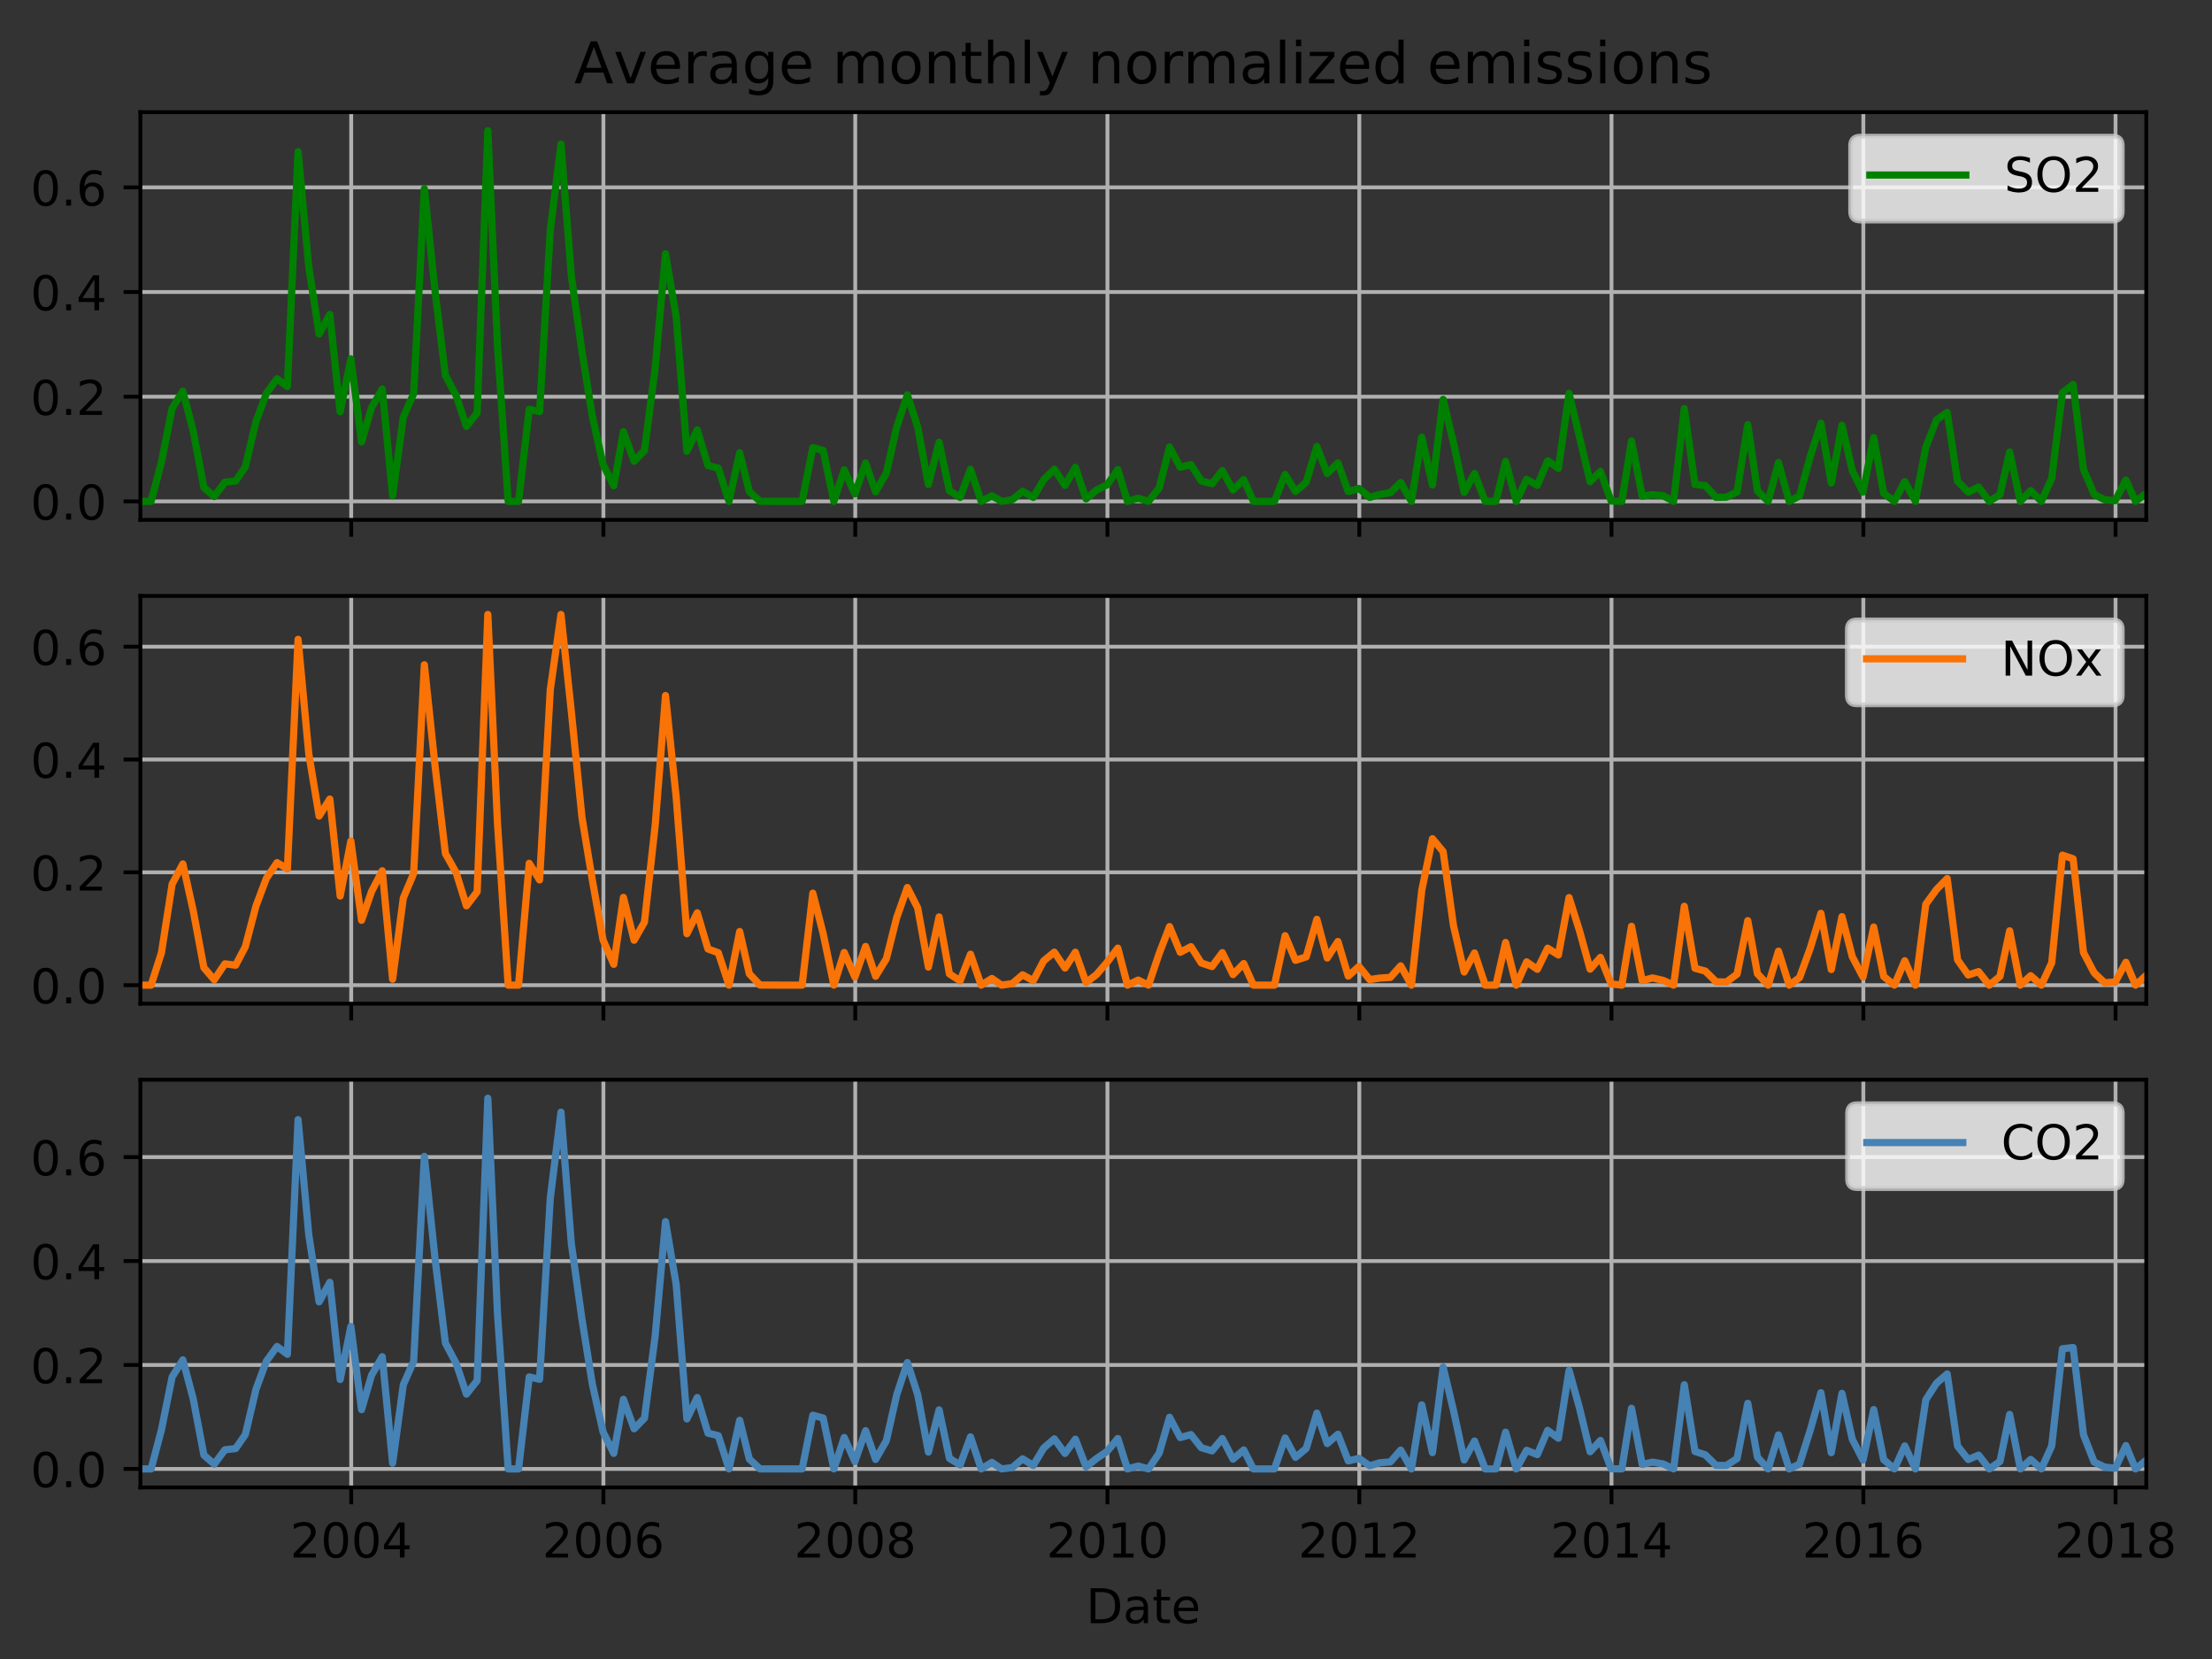 <?xml version="1.0" encoding="utf-8" standalone="no"?>
<!DOCTYPE svg PUBLIC "-//W3C//DTD SVG 1.1//EN"
  "http://www.w3.org/Graphics/SVG/1.1/DTD/svg11.dtd">
<!-- Created with matplotlib (http://matplotlib.org/) -->
<svg height="345.6pt" version="1.1" viewBox="0 0 460.8 345.6" width="460.8pt" xmlns="http://www.w3.org/2000/svg" xmlns:xlink="http://www.w3.org/1999/xlink">
 <rect x="0" y="0" width="460.8" height="345.6" fill="#333333" stroke="none"/>
 <defs>
  <style type="text/css">
*{stroke-linecap:butt;stroke-linejoin:round;}
  </style>
 </defs>
 <g id="figure_1">
  <g id="patch_1">
   <path d="M 0 345.6 
L 460.8 345.6 
L 460.8 0 
L 0 0 
z
" style="fill:none;"/>
  </g>
  <g id="axes_1">
   <g id="patch_2">
    <path d="M 29.25 108.305 
L 447.104 108.305 
L 447.104 23.365 
L 29.25 23.365 
z
" style="fill:none;"/>
   </g>
   <g id="matplotlib.axis_1">
    <g id="xtick_1">
     <g id="line2d_1">
      <path clip-path="url(#p69c3ccd4cf)" d="M 73.163 108.305 
L 73.163 23.365 
" style="fill:none;stroke:#b0b0b0;stroke-linecap:square;stroke-width:0.8;"/>
     </g>
     <g id="line2d_2">
      <defs>
       <path d="M 0 0 
L 0 3.5 
" id="m7751c513a6" style="stroke:#000000;stroke-width:0.8;"/>
      </defs>
      <g>
       <use style="stroke:#000000;stroke-width:0.8;" x="73.163" xlink:href="#m7751c513a6" y="108.305"/>
      </g>
     </g>
    </g>
    <g id="xtick_2">
     <g id="line2d_3">
      <path clip-path="url(#p69c3ccd4cf)" d="M 125.7 108.305 
L 125.7 23.365 
" style="fill:none;stroke:#b0b0b0;stroke-linecap:square;stroke-width:0.8;"/>
     </g>
     <g id="line2d_4">
      <g>
       <use style="stroke:#000000;stroke-width:0.8;" x="125.7" xlink:href="#m7751c513a6" y="108.305"/>
      </g>
     </g>
    </g>
    <g id="xtick_3">
     <g id="line2d_5">
      <path clip-path="url(#p69c3ccd4cf)" d="M 178.165 108.305 
L 178.165 23.365 
" style="fill:none;stroke:#b0b0b0;stroke-linecap:square;stroke-width:0.8;"/>
     </g>
     <g id="line2d_6">
      <g>
       <use style="stroke:#000000;stroke-width:0.8;" x="178.165" xlink:href="#m7751c513a6" y="108.305"/>
      </g>
     </g>
    </g>
    <g id="xtick_4">
     <g id="line2d_7">
      <path clip-path="url(#p69c3ccd4cf)" d="M 230.702 108.305 
L 230.702 23.365 
" style="fill:none;stroke:#b0b0b0;stroke-linecap:square;stroke-width:0.8;"/>
     </g>
     <g id="line2d_8">
      <g>
       <use style="stroke:#000000;stroke-width:0.8;" x="230.702" xlink:href="#m7751c513a6" y="108.305"/>
      </g>
     </g>
    </g>
    <g id="xtick_5">
     <g id="line2d_9">
      <path clip-path="url(#p69c3ccd4cf)" d="M 283.168 108.305 
L 283.168 23.365 
" style="fill:none;stroke:#b0b0b0;stroke-linecap:square;stroke-width:0.8;"/>
     </g>
     <g id="line2d_10">
      <g>
       <use style="stroke:#000000;stroke-width:0.8;" x="283.168" xlink:href="#m7751c513a6" y="108.305"/>
      </g>
     </g>
    </g>
    <g id="xtick_6">
     <g id="line2d_11">
      <path clip-path="url(#p69c3ccd4cf)" d="M 335.705 108.305 
L 335.705 23.365 
" style="fill:none;stroke:#b0b0b0;stroke-linecap:square;stroke-width:0.8;"/>
     </g>
     <g id="line2d_12">
      <g>
       <use style="stroke:#000000;stroke-width:0.8;" x="335.705" xlink:href="#m7751c513a6" y="108.305"/>
      </g>
     </g>
    </g>
    <g id="xtick_7">
     <g id="line2d_13">
      <path clip-path="url(#p69c3ccd4cf)" d="M 388.17 108.305 
L 388.17 23.365 
" style="fill:none;stroke:#b0b0b0;stroke-linecap:square;stroke-width:0.8;"/>
     </g>
     <g id="line2d_14">
      <g>
       <use style="stroke:#000000;stroke-width:0.8;" x="388.17" xlink:href="#m7751c513a6" y="108.305"/>
      </g>
     </g>
    </g>
    <g id="xtick_8">
     <g id="line2d_15">
      <path clip-path="url(#p69c3ccd4cf)" d="M 440.707 108.305 
L 440.707 23.365 
" style="fill:none;stroke:#b0b0b0;stroke-linecap:square;stroke-width:0.8;"/>
     </g>
     <g id="line2d_16">
      <g>
       <use style="stroke:#000000;stroke-width:0.8;" x="440.707" xlink:href="#m7751c513a6" y="108.305"/>
      </g>
     </g>
    </g>
   </g>
   <g id="matplotlib.axis_2">
    <g id="ytick_1">
     <g id="line2d_17">
      <path clip-path="url(#p69c3ccd4cf)" d="M 29.25 104.444 
L 447.104 104.444 
" style="fill:none;stroke:#b0b0b0;stroke-linecap:square;stroke-width:0.8;"/>
     </g>
     <g id="line2d_18">
      <defs>
       <path d="M 0 0 
L -3.5 0 
" id="m4e35f85bb5" style="stroke:#000000;stroke-width:0.8;"/>
      </defs>
      <g>
       <use style="stroke:#000000;stroke-width:0.8;" x="29.25" xlink:href="#m4e35f85bb5" y="104.444"/>
      </g>
     </g>
     <g id="text_1">
      <!-- 0.0 -->
      <defs>
       <path d="M 31.781 66.406 
Q 24.172 66.406 20.328 58.906 
Q 16.5 51.422 16.5 36.375 
Q 16.5 21.391 20.328 13.891 
Q 24.172 6.391 31.781 6.391 
Q 39.453 6.391 43.281 13.891 
Q 47.125 21.391 47.125 36.375 
Q 47.125 51.422 43.281 58.906 
Q 39.453 66.406 31.781 66.406 
z
M 31.781 74.219 
Q 44.047 74.219 50.516 64.516 
Q 56.984 54.828 56.984 36.375 
Q 56.984 17.969 50.516 8.266 
Q 44.047 -1.422 31.781 -1.422 
Q 19.531 -1.422 13.062 8.266 
Q 6.594 17.969 6.594 36.375 
Q 6.594 54.828 13.062 64.516 
Q 19.531 74.219 31.781 74.219 
z
" id="DejaVuSans-30"/>
       <path d="M 10.688 12.406 
L 21 12.406 
L 21 0 
L 10.688 0 
z
" id="DejaVuSans-2e"/>
      </defs>
      <g transform="translate(6.347 108.243)scale(0.1 -0.1)">
       <use xlink:href="#DejaVuSans-30"/>
       <use x="63.623" xlink:href="#DejaVuSans-2e"/>
       <use x="95.41" xlink:href="#DejaVuSans-30"/>
      </g>
     </g>
    </g>
    <g id="ytick_2">
     <g id="line2d_19">
      <path clip-path="url(#p69c3ccd4cf)" d="M 29.25 82.64 
L 447.104 82.64 
" style="fill:none;stroke:#b0b0b0;stroke-linecap:square;stroke-width:0.8;"/>
     </g>
     <g id="line2d_20">
      <g>
       <use style="stroke:#000000;stroke-width:0.8;" x="29.25" xlink:href="#m4e35f85bb5" y="82.64"/>
      </g>
     </g>
     <g id="text_2">
      <!-- 0.2 -->
      <defs>
       <path d="M 19.188 8.297 
L 53.609 8.297 
L 53.609 0 
L 7.328 0 
L 7.328 8.297 
Q 12.938 14.109 22.625 23.891 
Q 32.328 33.688 34.812 36.531 
Q 39.547 41.844 41.422 45.531 
Q 43.312 49.219 43.312 52.781 
Q 43.312 58.594 39.234 62.25 
Q 35.156 65.922 28.609 65.922 
Q 23.969 65.922 18.812 64.312 
Q 13.672 62.703 7.812 59.422 
L 7.812 69.391 
Q 13.766 71.781 18.938 73 
Q 24.125 74.219 28.422 74.219 
Q 39.75 74.219 46.484 68.547 
Q 53.219 62.891 53.219 53.422 
Q 53.219 48.922 51.531 44.891 
Q 49.859 40.875 45.406 35.406 
Q 44.188 33.984 37.641 27.219 
Q 31.109 20.453 19.188 8.297 
z
" id="DejaVuSans-32"/>
      </defs>
      <g transform="translate(6.347 86.439)scale(0.1 -0.1)">
       <use xlink:href="#DejaVuSans-30"/>
       <use x="63.623" xlink:href="#DejaVuSans-2e"/>
       <use x="95.41" xlink:href="#DejaVuSans-32"/>
      </g>
     </g>
    </g>
    <g id="ytick_3">
     <g id="line2d_21">
      <path clip-path="url(#p69c3ccd4cf)" d="M 29.25 60.836 
L 447.104 60.836 
" style="fill:none;stroke:#b0b0b0;stroke-linecap:square;stroke-width:0.8;"/>
     </g>
     <g id="line2d_22">
      <g>
       <use style="stroke:#000000;stroke-width:0.8;" x="29.25" xlink:href="#m4e35f85bb5" y="60.836"/>
      </g>
     </g>
     <g id="text_3">
      <!-- 0.4 -->
      <defs>
       <path d="M 37.797 64.312 
L 12.891 25.391 
L 37.797 25.391 
z
M 35.203 72.906 
L 47.609 72.906 
L 47.609 25.391 
L 58.016 25.391 
L 58.016 17.188 
L 47.609 17.188 
L 47.609 0 
L 37.797 0 
L 37.797 17.188 
L 4.891 17.188 
L 4.891 26.703 
z
" id="DejaVuSans-34"/>
      </defs>
      <g transform="translate(6.347 64.635)scale(0.1 -0.1)">
       <use xlink:href="#DejaVuSans-30"/>
       <use x="63.623" xlink:href="#DejaVuSans-2e"/>
       <use x="95.41" xlink:href="#DejaVuSans-34"/>
      </g>
     </g>
    </g>
    <g id="ytick_4">
     <g id="line2d_23">
      <path clip-path="url(#p69c3ccd4cf)" d="M 29.25 39.032 
L 447.104 39.032 
" style="fill:none;stroke:#b0b0b0;stroke-linecap:square;stroke-width:0.8;"/>
     </g>
     <g id="line2d_24">
      <g>
       <use style="stroke:#000000;stroke-width:0.8;" x="29.25" xlink:href="#m4e35f85bb5" y="39.032"/>
      </g>
     </g>
     <g id="text_4">
      <!-- 0.6 -->
      <defs>
       <path d="M 33.016 40.375 
Q 26.375 40.375 22.484 35.828 
Q 18.609 31.297 18.609 23.391 
Q 18.609 15.531 22.484 10.953 
Q 26.375 6.391 33.016 6.391 
Q 39.656 6.391 43.531 10.953 
Q 47.406 15.531 47.406 23.391 
Q 47.406 31.297 43.531 35.828 
Q 39.656 40.375 33.016 40.375 
z
M 52.594 71.297 
L 52.594 62.312 
Q 48.875 64.062 45.094 64.984 
Q 41.312 65.922 37.594 65.922 
Q 27.828 65.922 22.672 59.328 
Q 17.531 52.734 16.797 39.406 
Q 19.672 43.656 24.016 45.922 
Q 28.375 48.188 33.594 48.188 
Q 44.578 48.188 50.953 41.516 
Q 57.328 34.859 57.328 23.391 
Q 57.328 12.156 50.688 5.359 
Q 44.047 -1.422 33.016 -1.422 
Q 20.359 -1.422 13.672 8.266 
Q 6.984 17.969 6.984 36.375 
Q 6.984 53.656 15.188 63.938 
Q 23.391 74.219 37.203 74.219 
Q 40.922 74.219 44.703 73.484 
Q 48.484 72.75 52.594 71.297 
z
" id="DejaVuSans-36"/>
      </defs>
      <g transform="translate(6.347 42.831)scale(0.1 -0.1)">
       <use xlink:href="#DejaVuSans-30"/>
       <use x="63.623" xlink:href="#DejaVuSans-2e"/>
       <use x="95.41" xlink:href="#DejaVuSans-36"/>
      </g>
     </g>
    </g>
   </g>
   <g id="line2d_25">
    <path clip-path="url(#p69c3ccd4cf)" d="M 29.25 104.444 
L 31.478 104.444 
L 33.634 96.263 
L 35.862 85.037 
L 38.09 81.484 
L 40.246 89.775 
L 42.474 101.554 
L 44.63 103.439 
L 46.858 100.442 
L 49.086 100.205 
L 51.099 97.254 
L 53.327 87.818 
L 55.483 81.982 
L 57.711 78.903 
L 59.867 80.524 
L 62.095 31.597 
L 64.323 55.589 
L 66.479 69.603 
L 68.707 65.499 
L 70.863 85.795 
L 73.091 74.75 
L 75.319 92.061 
L 77.403 84.898 
L 79.631 81.035 
L 81.787 103.256 
L 84.015 86.893 
L 86.171 81.997 
L 88.399 39.287 
L 90.627 60.619 
L 92.784 78.189 
L 95.011 82.378 
L 97.168 88.835 
L 99.396 86.02 
L 101.624 27.226 
L 103.636 72.031 
L 105.864 104.444 
L 108.02 104.444 
L 110.248 85.249 
L 112.404 85.748 
L 114.632 47.984 
L 116.86 30.02 
L 119.016 57.419 
L 121.244 73.284 
L 123.4 86.763 
L 125.628 96.736 
L 127.856 101.203 
L 129.869 89.938 
L 132.097 96.073 
L 134.253 93.858 
L 136.481 76.697 
L 138.637 52.855 
L 140.865 66.012 
L 143.093 94.007 
L 145.249 89.553 
L 147.477 96.971 
L 149.633 97.512 
L 151.861 104.444 
L 154.089 94.31 
L 156.101 102.394 
L 158.329 104.44 
L 167.097 104.444 
L 169.325 93.248 
L 171.481 93.831 
L 173.709 104.444 
L 175.865 97.88 
L 178.093 102.898 
L 180.321 96.458 
L 182.406 102.456 
L 184.634 98.577 
L 186.79 89.004 
L 189.018 82.25 
L 191.174 88.956 
L 193.402 100.924 
L 195.63 92.129 
L 197.786 102.244 
L 200.014 103.611 
L 202.17 97.747 
L 204.398 104.444 
L 206.626 103.295 
L 208.638 104.444 
L 210.866 104.115 
L 213.022 102.351 
L 215.25 103.62 
L 217.406 99.944 
L 219.634 97.731 
L 221.862 101.127 
L 224.019 97.353 
L 226.246 103.936 
L 228.403 102.099 
L 230.631 101.008 
L 232.859 97.819 
L 234.871 104.444 
L 237.099 103.8 
L 239.255 104.444 
L 241.483 101.654 
L 243.639 93.125 
L 245.867 97.332 
L 248.095 96.784 
L 250.251 100.181 
L 252.479 100.768 
L 254.635 98.033 
L 256.863 102.085 
L 259.091 99.92 
L 261.104 104.444 
L 265.488 104.444 
L 267.716 98.836 
L 269.872 102.392 
L 272.1 100.482 
L 274.328 93.013 
L 276.484 98.648 
L 278.712 96.433 
L 280.868 102.398 
L 283.096 101.77 
L 285.324 103.615 
L 287.408 103.021 
L 289.636 102.627 
L 291.792 100.508 
L 294.02 104.444 
L 296.176 91.072 
L 298.404 101.037 
L 300.632 83.207 
L 302.788 92.256 
L 305.016 102.571 
L 307.172 98.626 
L 309.4 104.444 
L 311.628 104.444 
L 313.641 96.12 
L 315.869 104.444 
L 318.025 99.854 
L 320.253 101.115 
L 322.409 95.985 
L 324.637 97.57 
L 326.865 81.922 
L 331.249 100.35 
L 333.405 98.197 
L 335.633 104.379 
L 337.861 104.444 
L 339.873 91.858 
L 342.101 103.352 
L 344.257 103.044 
L 346.485 103.276 
L 348.641 104.444 
L 350.869 85.107 
L 353.097 100.929 
L 355.254 101.159 
L 357.482 103.608 
L 359.638 103.571 
L 361.866 102.495 
L 364.094 88.451 
L 366.106 102.254 
L 368.334 104.444 
L 370.49 96.341 
L 372.718 104.444 
L 374.874 103.305 
L 377.102 95.093 
L 379.33 88.163 
L 381.486 100.609 
L 383.714 88.579 
L 385.87 98.047 
L 388.098 102.509 
L 390.326 91.155 
L 392.41 102.77 
L 394.638 104.444 
L 396.795 100.325 
L 399.022 104.444 
L 401.179 93.155 
L 403.407 87.469 
L 405.635 85.915 
L 407.791 100.246 
L 410.019 102.527 
L 412.175 101.457 
L 414.403 104.444 
L 416.631 103.03 
L 418.643 94.168 
L 420.871 104.444 
L 423.027 102.193 
L 425.255 104.444 
L 427.411 99.636 
L 429.639 81.787 
L 431.867 80.091 
L 434.023 97.757 
L 436.251 102.991 
L 438.407 104.104 
L 440.635 104.309 
L 442.863 100.003 
L 444.876 104.444 
L 447.104 102.791 
L 447.104 102.791 
" style="fill:none;stroke:#008000;stroke-linecap:square;stroke-width:1.5;"/>
   </g>
   <g id="patch_3">
    <path d="M 29.25 108.305 
L 29.25 23.365 
" style="fill:none;stroke:#000000;stroke-linecap:square;stroke-linejoin:miter;stroke-width:0.8;"/>
   </g>
   <g id="patch_4">
    <path d="M 447.104 108.305 
L 447.104 23.365 
" style="fill:none;stroke:#000000;stroke-linecap:square;stroke-linejoin:miter;stroke-width:0.8;"/>
   </g>
   <g id="patch_5">
    <path d="M 29.25 108.305 
L 447.104 108.305 
" style="fill:none;stroke:#000000;stroke-linecap:square;stroke-linejoin:miter;stroke-width:0.8;"/>
   </g>
   <g id="patch_6">
    <path d="M 29.25 23.365 
L 447.104 23.365 
" style="fill:none;stroke:#000000;stroke-linecap:square;stroke-linejoin:miter;stroke-width:0.8;"/>
   </g>
   <g id="text_5">
    <!-- Average monthly normalized emissions -->
    <defs>
     <path d="M 34.188 63.188 
L 20.797 26.906 
L 47.609 26.906 
z
M 28.609 72.906 
L 39.797 72.906 
L 67.578 0 
L 57.328 0 
L 50.688 18.703 
L 17.828 18.703 
L 11.188 0 
L 0.781 0 
z
" id="DejaVuSans-41"/>
     <path d="M 2.984 54.688 
L 12.5 54.688 
L 29.594 8.797 
L 46.688 54.688 
L 56.203 54.688 
L 35.688 0 
L 23.484 0 
z
" id="DejaVuSans-76"/>
     <path d="M 56.203 29.594 
L 56.203 25.203 
L 14.891 25.203 
Q 15.484 15.922 20.484 11.062 
Q 25.484 6.203 34.422 6.203 
Q 39.594 6.203 44.453 7.469 
Q 49.312 8.734 54.109 11.281 
L 54.109 2.781 
Q 49.266 0.734 44.188 -0.344 
Q 39.109 -1.422 33.891 -1.422 
Q 20.797 -1.422 13.156 6.188 
Q 5.516 13.812 5.516 26.812 
Q 5.516 40.234 12.766 48.109 
Q 20.016 56 32.328 56 
Q 43.359 56 49.781 48.891 
Q 56.203 41.797 56.203 29.594 
z
M 47.219 32.234 
Q 47.125 39.594 43.094 43.984 
Q 39.062 48.391 32.422 48.391 
Q 24.906 48.391 20.391 44.141 
Q 15.875 39.891 15.188 32.172 
z
" id="DejaVuSans-65"/>
     <path d="M 41.109 46.297 
Q 39.594 47.172 37.812 47.578 
Q 36.031 48 33.891 48 
Q 26.266 48 22.188 43.047 
Q 18.109 38.094 18.109 28.812 
L 18.109 0 
L 9.078 0 
L 9.078 54.688 
L 18.109 54.688 
L 18.109 46.188 
Q 20.953 51.172 25.484 53.578 
Q 30.031 56 36.531 56 
Q 37.453 56 38.578 55.875 
Q 39.703 55.766 41.062 55.516 
z
" id="DejaVuSans-72"/>
     <path d="M 34.281 27.484 
Q 23.391 27.484 19.188 25 
Q 14.984 22.516 14.984 16.5 
Q 14.984 11.719 18.141 8.906 
Q 21.297 6.109 26.703 6.109 
Q 34.188 6.109 38.703 11.406 
Q 43.219 16.703 43.219 25.484 
L 43.219 27.484 
z
M 52.203 31.203 
L 52.203 0 
L 43.219 0 
L 43.219 8.297 
Q 40.141 3.328 35.547 0.953 
Q 30.953 -1.422 24.312 -1.422 
Q 15.922 -1.422 10.953 3.297 
Q 6 8.016 6 15.922 
Q 6 25.141 12.172 29.828 
Q 18.359 34.516 30.609 34.516 
L 43.219 34.516 
L 43.219 35.406 
Q 43.219 41.609 39.141 45 
Q 35.062 48.391 27.688 48.391 
Q 23 48.391 18.547 47.266 
Q 14.109 46.141 10.016 43.891 
L 10.016 52.203 
Q 14.938 54.109 19.578 55.047 
Q 24.219 56 28.609 56 
Q 40.484 56 46.344 49.844 
Q 52.203 43.703 52.203 31.203 
z
" id="DejaVuSans-61"/>
     <path d="M 45.406 27.984 
Q 45.406 37.75 41.375 43.109 
Q 37.359 48.484 30.078 48.484 
Q 22.859 48.484 18.828 43.109 
Q 14.797 37.75 14.797 27.984 
Q 14.797 18.266 18.828 12.891 
Q 22.859 7.516 30.078 7.516 
Q 37.359 7.516 41.375 12.891 
Q 45.406 18.266 45.406 27.984 
z
M 54.391 6.781 
Q 54.391 -7.172 48.188 -13.984 
Q 42 -20.797 29.203 -20.797 
Q 24.469 -20.797 20.266 -20.094 
Q 16.062 -19.391 12.109 -17.922 
L 12.109 -9.188 
Q 16.062 -11.328 19.922 -12.344 
Q 23.781 -13.375 27.781 -13.375 
Q 36.625 -13.375 41.016 -8.766 
Q 45.406 -4.156 45.406 5.172 
L 45.406 9.625 
Q 42.625 4.781 38.281 2.391 
Q 33.938 0 27.875 0 
Q 17.828 0 11.672 7.656 
Q 5.516 15.328 5.516 27.984 
Q 5.516 40.672 11.672 48.328 
Q 17.828 56 27.875 56 
Q 33.938 56 38.281 53.609 
Q 42.625 51.219 45.406 46.391 
L 45.406 54.688 
L 54.391 54.688 
z
" id="DejaVuSans-67"/>
     <path id="DejaVuSans-20"/>
     <path d="M 52 44.188 
Q 55.375 50.25 60.062 53.125 
Q 64.75 56 71.094 56 
Q 79.641 56 84.281 50.016 
Q 88.922 44.047 88.922 33.016 
L 88.922 0 
L 79.891 0 
L 79.891 32.719 
Q 79.891 40.578 77.094 44.375 
Q 74.312 48.188 68.609 48.188 
Q 61.625 48.188 57.562 43.547 
Q 53.516 38.922 53.516 30.906 
L 53.516 0 
L 44.484 0 
L 44.484 32.719 
Q 44.484 40.625 41.703 44.406 
Q 38.922 48.188 33.109 48.188 
Q 26.219 48.188 22.156 43.531 
Q 18.109 38.875 18.109 30.906 
L 18.109 0 
L 9.078 0 
L 9.078 54.688 
L 18.109 54.688 
L 18.109 46.188 
Q 21.188 51.219 25.484 53.609 
Q 29.781 56 35.688 56 
Q 41.656 56 45.828 52.969 
Q 50 49.953 52 44.188 
z
" id="DejaVuSans-6d"/>
     <path d="M 30.609 48.391 
Q 23.391 48.391 19.188 42.75 
Q 14.984 37.109 14.984 27.297 
Q 14.984 17.484 19.156 11.844 
Q 23.344 6.203 30.609 6.203 
Q 37.797 6.203 41.984 11.859 
Q 46.188 17.531 46.188 27.297 
Q 46.188 37.016 41.984 42.703 
Q 37.797 48.391 30.609 48.391 
z
M 30.609 56 
Q 42.328 56 49.016 48.375 
Q 55.719 40.766 55.719 27.297 
Q 55.719 13.875 49.016 6.219 
Q 42.328 -1.422 30.609 -1.422 
Q 18.844 -1.422 12.172 6.219 
Q 5.516 13.875 5.516 27.297 
Q 5.516 40.766 12.172 48.375 
Q 18.844 56 30.609 56 
z
" id="DejaVuSans-6f"/>
     <path d="M 54.891 33.016 
L 54.891 0 
L 45.906 0 
L 45.906 32.719 
Q 45.906 40.484 42.875 44.328 
Q 39.844 48.188 33.797 48.188 
Q 26.516 48.188 22.312 43.547 
Q 18.109 38.922 18.109 30.906 
L 18.109 0 
L 9.078 0 
L 9.078 54.688 
L 18.109 54.688 
L 18.109 46.188 
Q 21.344 51.125 25.703 53.562 
Q 30.078 56 35.797 56 
Q 45.219 56 50.047 50.172 
Q 54.891 44.344 54.891 33.016 
z
" id="DejaVuSans-6e"/>
     <path d="M 18.312 70.219 
L 18.312 54.688 
L 36.812 54.688 
L 36.812 47.703 
L 18.312 47.703 
L 18.312 18.016 
Q 18.312 11.328 20.141 9.422 
Q 21.969 7.516 27.594 7.516 
L 36.812 7.516 
L 36.812 0 
L 27.594 0 
Q 17.188 0 13.234 3.875 
Q 9.281 7.766 9.281 18.016 
L 9.281 47.703 
L 2.688 47.703 
L 2.688 54.688 
L 9.281 54.688 
L 9.281 70.219 
z
" id="DejaVuSans-74"/>
     <path d="M 54.891 33.016 
L 54.891 0 
L 45.906 0 
L 45.906 32.719 
Q 45.906 40.484 42.875 44.328 
Q 39.844 48.188 33.797 48.188 
Q 26.516 48.188 22.312 43.547 
Q 18.109 38.922 18.109 30.906 
L 18.109 0 
L 9.078 0 
L 9.078 75.984 
L 18.109 75.984 
L 18.109 46.188 
Q 21.344 51.125 25.703 53.562 
Q 30.078 56 35.797 56 
Q 45.219 56 50.047 50.172 
Q 54.891 44.344 54.891 33.016 
z
" id="DejaVuSans-68"/>
     <path d="M 9.422 75.984 
L 18.406 75.984 
L 18.406 0 
L 9.422 0 
z
" id="DejaVuSans-6c"/>
     <path d="M 32.172 -5.078 
Q 28.375 -14.844 24.75 -17.812 
Q 21.141 -20.797 15.094 -20.797 
L 7.906 -20.797 
L 7.906 -13.281 
L 13.188 -13.281 
Q 16.891 -13.281 18.938 -11.516 
Q 21 -9.766 23.484 -3.219 
L 25.094 0.875 
L 2.984 54.688 
L 12.5 54.688 
L 29.594 11.922 
L 46.688 54.688 
L 56.203 54.688 
z
" id="DejaVuSans-79"/>
     <path d="M 9.422 54.688 
L 18.406 54.688 
L 18.406 0 
L 9.422 0 
z
M 9.422 75.984 
L 18.406 75.984 
L 18.406 64.594 
L 9.422 64.594 
z
" id="DejaVuSans-69"/>
     <path d="M 5.516 54.688 
L 48.188 54.688 
L 48.188 46.484 
L 14.406 7.172 
L 48.188 7.172 
L 48.188 0 
L 4.297 0 
L 4.297 8.203 
L 38.094 47.516 
L 5.516 47.516 
z
" id="DejaVuSans-7a"/>
     <path d="M 45.406 46.391 
L 45.406 75.984 
L 54.391 75.984 
L 54.391 0 
L 45.406 0 
L 45.406 8.203 
Q 42.578 3.328 38.25 0.953 
Q 33.938 -1.422 27.875 -1.422 
Q 17.969 -1.422 11.734 6.484 
Q 5.516 14.406 5.516 27.297 
Q 5.516 40.188 11.734 48.094 
Q 17.969 56 27.875 56 
Q 33.938 56 38.25 53.625 
Q 42.578 51.266 45.406 46.391 
z
M 14.797 27.297 
Q 14.797 17.391 18.875 11.75 
Q 22.953 6.109 30.078 6.109 
Q 37.203 6.109 41.297 11.75 
Q 45.406 17.391 45.406 27.297 
Q 45.406 37.203 41.297 42.844 
Q 37.203 48.484 30.078 48.484 
Q 22.953 48.484 18.875 42.844 
Q 14.797 37.203 14.797 27.297 
z
" id="DejaVuSans-64"/>
     <path d="M 44.281 53.078 
L 44.281 44.578 
Q 40.484 46.531 36.375 47.5 
Q 32.281 48.484 27.875 48.484 
Q 21.188 48.484 17.844 46.438 
Q 14.5 44.391 14.5 40.281 
Q 14.5 37.156 16.891 35.375 
Q 19.281 33.594 26.516 31.984 
L 29.594 31.297 
Q 39.156 29.25 43.188 25.516 
Q 47.219 21.781 47.219 15.094 
Q 47.219 7.469 41.188 3.016 
Q 35.156 -1.422 24.609 -1.422 
Q 20.219 -1.422 15.453 -0.562 
Q 10.688 0.297 5.422 2 
L 5.422 11.281 
Q 10.406 8.688 15.234 7.391 
Q 20.062 6.109 24.812 6.109 
Q 31.156 6.109 34.562 8.281 
Q 37.984 10.453 37.984 14.406 
Q 37.984 18.062 35.516 20.016 
Q 33.062 21.969 24.703 23.781 
L 21.578 24.516 
Q 13.234 26.266 9.516 29.906 
Q 5.812 33.547 5.812 39.891 
Q 5.812 47.609 11.281 51.797 
Q 16.75 56 26.812 56 
Q 31.781 56 36.172 55.266 
Q 40.578 54.547 44.281 53.078 
z
" id="DejaVuSans-73"/>
    </defs>
    <g transform="translate(119.613 17.365)scale(0.12 -0.12)">
     <use xlink:href="#DejaVuSans-41"/>
     <use x="68.33" xlink:href="#DejaVuSans-76"/>
     <use x="127.51" xlink:href="#DejaVuSans-65"/>
     <use x="189.033" xlink:href="#DejaVuSans-72"/>
     <use x="230.146" xlink:href="#DejaVuSans-61"/>
     <use x="291.426" xlink:href="#DejaVuSans-67"/>
     <use x="354.902" xlink:href="#DejaVuSans-65"/>
     <use x="416.426" xlink:href="#DejaVuSans-20"/>
     <use x="448.213" xlink:href="#DejaVuSans-6d"/>
     <use x="545.625" xlink:href="#DejaVuSans-6f"/>
     <use x="606.807" xlink:href="#DejaVuSans-6e"/>
     <use x="670.186" xlink:href="#DejaVuSans-74"/>
     <use x="709.395" xlink:href="#DejaVuSans-68"/>
     <use x="772.773" xlink:href="#DejaVuSans-6c"/>
     <use x="800.557" xlink:href="#DejaVuSans-79"/>
     <use x="859.736" xlink:href="#DejaVuSans-20"/>
     <use x="891.523" xlink:href="#DejaVuSans-6e"/>
     <use x="954.902" xlink:href="#DejaVuSans-6f"/>
     <use x="1016.084" xlink:href="#DejaVuSans-72"/>
     <use x="1057.182" xlink:href="#DejaVuSans-6d"/>
     <use x="1154.594" xlink:href="#DejaVuSans-61"/>
     <use x="1215.873" xlink:href="#DejaVuSans-6c"/>
     <use x="1243.656" xlink:href="#DejaVuSans-69"/>
     <use x="1271.439" xlink:href="#DejaVuSans-7a"/>
     <use x="1323.93" xlink:href="#DejaVuSans-65"/>
     <use x="1385.453" xlink:href="#DejaVuSans-64"/>
     <use x="1448.93" xlink:href="#DejaVuSans-20"/>
     <use x="1480.717" xlink:href="#DejaVuSans-65"/>
     <use x="1542.24" xlink:href="#DejaVuSans-6d"/>
     <use x="1639.652" xlink:href="#DejaVuSans-69"/>
     <use x="1667.436" xlink:href="#DejaVuSans-73"/>
     <use x="1719.535" xlink:href="#DejaVuSans-73"/>
     <use x="1771.635" xlink:href="#DejaVuSans-69"/>
     <use x="1799.418" xlink:href="#DejaVuSans-6f"/>
     <use x="1860.6" xlink:href="#DejaVuSans-6e"/>
     <use x="1923.979" xlink:href="#DejaVuSans-73"/>
    </g>
   </g>
   <g id="legend_1">
    <g id="patch_7">
     <path d="M 387.521 46.043 
L 440.104 46.043 
Q 442.104 46.043 442.104 44.043 
L 442.104 30.365 
Q 442.104 28.365 440.104 28.365 
L 387.521 28.365 
Q 385.521 28.365 385.521 30.365 
L 385.521 44.043 
Q 385.521 46.043 387.521 46.043 
z
" style="fill:#ffffff;opacity:0.8;stroke:#cccccc;stroke-linejoin:miter;"/>
    </g>
    <g id="line2d_26">
     <path d="M 389.521 36.463 
L 409.521 36.463 
" style="fill:none;stroke:#008000;stroke-linecap:square;stroke-width:1.5;"/>
    </g>
    <g id="line2d_27"/>
    <g id="text_6">
     <!-- SO2 -->
     <defs>
      <path d="M 53.516 70.516 
L 53.516 60.891 
Q 47.906 63.578 42.922 64.891 
Q 37.938 66.219 33.297 66.219 
Q 25.25 66.219 20.875 63.094 
Q 16.5 59.969 16.5 54.203 
Q 16.5 49.359 19.406 46.891 
Q 22.312 44.438 30.422 42.922 
L 36.375 41.703 
Q 47.406 39.594 52.656 34.297 
Q 57.906 29 57.906 20.125 
Q 57.906 9.516 50.797 4.047 
Q 43.703 -1.422 29.984 -1.422 
Q 24.812 -1.422 18.969 -0.25 
Q 13.141 0.922 6.891 3.219 
L 6.891 13.375 
Q 12.891 10.016 18.656 8.297 
Q 24.422 6.594 29.984 6.594 
Q 38.422 6.594 43.016 9.906 
Q 47.609 13.234 47.609 19.391 
Q 47.609 24.75 44.312 27.781 
Q 41.016 30.812 33.5 32.328 
L 27.484 33.5 
Q 16.453 35.688 11.516 40.375 
Q 6.594 45.062 6.594 53.422 
Q 6.594 63.094 13.406 68.656 
Q 20.219 74.219 32.172 74.219 
Q 37.312 74.219 42.625 73.281 
Q 47.953 72.359 53.516 70.516 
z
" id="DejaVuSans-53"/>
      <path d="M 39.406 66.219 
Q 28.656 66.219 22.328 58.203 
Q 16.016 50.203 16.016 36.375 
Q 16.016 22.609 22.328 14.594 
Q 28.656 6.594 39.406 6.594 
Q 50.141 6.594 56.422 14.594 
Q 62.703 22.609 62.703 36.375 
Q 62.703 50.203 56.422 58.203 
Q 50.141 66.219 39.406 66.219 
z
M 39.406 74.219 
Q 54.734 74.219 63.906 63.938 
Q 73.094 53.656 73.094 36.375 
Q 73.094 19.141 63.906 8.859 
Q 54.734 -1.422 39.406 -1.422 
Q 24.031 -1.422 14.812 8.828 
Q 5.609 19.094 5.609 36.375 
Q 5.609 53.656 14.812 63.938 
Q 24.031 74.219 39.406 74.219 
z
" id="DejaVuSans-4f"/>
     </defs>
     <g transform="translate(417.521 39.963)scale(0.1 -0.1)">
      <use xlink:href="#DejaVuSans-53"/>
      <use x="63.477" xlink:href="#DejaVuSans-4f"/>
      <use x="142.188" xlink:href="#DejaVuSans-32"/>
     </g>
    </g>
   </g>
  </g>
  <g id="axes_2">
   <g id="patch_8">
    <path d="M 29.25 209.084 
L 447.104 209.084 
L 447.104 124.145 
L 29.25 124.145 
z
" style="fill:none;"/>
   </g>
   <g id="matplotlib.axis_3">
    <g id="xtick_9">
     <g id="line2d_28">
      <path clip-path="url(#pc2f843ee71)" d="M 73.163 209.084 
L 73.163 124.145 
" style="fill:none;stroke:#b0b0b0;stroke-linecap:square;stroke-width:0.8;"/>
     </g>
     <g id="line2d_29">
      <g>
       <use style="stroke:#000000;stroke-width:0.8;" x="73.163" xlink:href="#m7751c513a6" y="209.084"/>
      </g>
     </g>
    </g>
    <g id="xtick_10">
     <g id="line2d_30">
      <path clip-path="url(#pc2f843ee71)" d="M 125.7 209.084 
L 125.7 124.145 
" style="fill:none;stroke:#b0b0b0;stroke-linecap:square;stroke-width:0.8;"/>
     </g>
     <g id="line2d_31">
      <g>
       <use style="stroke:#000000;stroke-width:0.8;" x="125.7" xlink:href="#m7751c513a6" y="209.084"/>
      </g>
     </g>
    </g>
    <g id="xtick_11">
     <g id="line2d_32">
      <path clip-path="url(#pc2f843ee71)" d="M 178.165 209.084 
L 178.165 124.145 
" style="fill:none;stroke:#b0b0b0;stroke-linecap:square;stroke-width:0.8;"/>
     </g>
     <g id="line2d_33">
      <g>
       <use style="stroke:#000000;stroke-width:0.8;" x="178.165" xlink:href="#m7751c513a6" y="209.084"/>
      </g>
     </g>
    </g>
    <g id="xtick_12">
     <g id="line2d_34">
      <path clip-path="url(#pc2f843ee71)" d="M 230.702 209.084 
L 230.702 124.145 
" style="fill:none;stroke:#b0b0b0;stroke-linecap:square;stroke-width:0.8;"/>
     </g>
     <g id="line2d_35">
      <g>
       <use style="stroke:#000000;stroke-width:0.8;" x="230.702" xlink:href="#m7751c513a6" y="209.084"/>
      </g>
     </g>
    </g>
    <g id="xtick_13">
     <g id="line2d_36">
      <path clip-path="url(#pc2f843ee71)" d="M 283.168 209.084 
L 283.168 124.145 
" style="fill:none;stroke:#b0b0b0;stroke-linecap:square;stroke-width:0.8;"/>
     </g>
     <g id="line2d_37">
      <g>
       <use style="stroke:#000000;stroke-width:0.8;" x="283.168" xlink:href="#m7751c513a6" y="209.084"/>
      </g>
     </g>
    </g>
    <g id="xtick_14">
     <g id="line2d_38">
      <path clip-path="url(#pc2f843ee71)" d="M 335.705 209.084 
L 335.705 124.145 
" style="fill:none;stroke:#b0b0b0;stroke-linecap:square;stroke-width:0.8;"/>
     </g>
     <g id="line2d_39">
      <g>
       <use style="stroke:#000000;stroke-width:0.8;" x="335.705" xlink:href="#m7751c513a6" y="209.084"/>
      </g>
     </g>
    </g>
    <g id="xtick_15">
     <g id="line2d_40">
      <path clip-path="url(#pc2f843ee71)" d="M 388.17 209.084 
L 388.17 124.145 
" style="fill:none;stroke:#b0b0b0;stroke-linecap:square;stroke-width:0.8;"/>
     </g>
     <g id="line2d_41">
      <g>
       <use style="stroke:#000000;stroke-width:0.8;" x="388.17" xlink:href="#m7751c513a6" y="209.084"/>
      </g>
     </g>
    </g>
    <g id="xtick_16">
     <g id="line2d_42">
      <path clip-path="url(#pc2f843ee71)" d="M 440.707 209.084 
L 440.707 124.145 
" style="fill:none;stroke:#b0b0b0;stroke-linecap:square;stroke-width:0.8;"/>
     </g>
     <g id="line2d_43">
      <g>
       <use style="stroke:#000000;stroke-width:0.8;" x="440.707" xlink:href="#m7751c513a6" y="209.084"/>
      </g>
     </g>
    </g>
   </g>
   <g id="matplotlib.axis_4">
    <g id="ytick_5">
     <g id="line2d_44">
      <path clip-path="url(#pc2f843ee71)" d="M 29.25 205.223 
L 447.104 205.223 
" style="fill:none;stroke:#b0b0b0;stroke-linecap:square;stroke-width:0.8;"/>
     </g>
     <g id="line2d_45">
      <g>
       <use style="stroke:#000000;stroke-width:0.8;" x="29.25" xlink:href="#m4e35f85bb5" y="205.223"/>
      </g>
     </g>
     <g id="text_7">
      <!-- 0.0 -->
      <g transform="translate(6.347 209.022)scale(0.1 -0.1)">
       <use xlink:href="#DejaVuSans-30"/>
       <use x="63.623" xlink:href="#DejaVuSans-2e"/>
       <use x="95.41" xlink:href="#DejaVuSans-30"/>
      </g>
     </g>
    </g>
    <g id="ytick_6">
     <g id="line2d_46">
      <path clip-path="url(#pc2f843ee71)" d="M 29.25 181.722 
L 447.104 181.722 
" style="fill:none;stroke:#b0b0b0;stroke-linecap:square;stroke-width:0.8;"/>
     </g>
     <g id="line2d_47">
      <g>
       <use style="stroke:#000000;stroke-width:0.8;" x="29.25" xlink:href="#m4e35f85bb5" y="181.722"/>
      </g>
     </g>
     <g id="text_8">
      <!-- 0.2 -->
      <g transform="translate(6.347 185.521)scale(0.1 -0.1)">
       <use xlink:href="#DejaVuSans-30"/>
       <use x="63.623" xlink:href="#DejaVuSans-2e"/>
       <use x="95.41" xlink:href="#DejaVuSans-32"/>
      </g>
     </g>
    </g>
    <g id="ytick_7">
     <g id="line2d_48">
      <path clip-path="url(#pc2f843ee71)" d="M 29.25 158.221 
L 447.104 158.221 
" style="fill:none;stroke:#b0b0b0;stroke-linecap:square;stroke-width:0.8;"/>
     </g>
     <g id="line2d_49">
      <g>
       <use style="stroke:#000000;stroke-width:0.8;" x="29.25" xlink:href="#m4e35f85bb5" y="158.221"/>
      </g>
     </g>
     <g id="text_9">
      <!-- 0.4 -->
      <g transform="translate(6.347 162.02)scale(0.1 -0.1)">
       <use xlink:href="#DejaVuSans-30"/>
       <use x="63.623" xlink:href="#DejaVuSans-2e"/>
       <use x="95.41" xlink:href="#DejaVuSans-34"/>
      </g>
     </g>
    </g>
    <g id="ytick_8">
     <g id="line2d_50">
      <path clip-path="url(#pc2f843ee71)" d="M 29.25 134.72 
L 447.104 134.72 
" style="fill:none;stroke:#b0b0b0;stroke-linecap:square;stroke-width:0.8;"/>
     </g>
     <g id="line2d_51">
      <g>
       <use style="stroke:#000000;stroke-width:0.8;" x="29.25" xlink:href="#m4e35f85bb5" y="134.72"/>
      </g>
     </g>
     <g id="text_10">
      <!-- 0.6 -->
      <g transform="translate(6.347 138.519)scale(0.1 -0.1)">
       <use xlink:href="#DejaVuSans-30"/>
       <use x="63.623" xlink:href="#DejaVuSans-2e"/>
       <use x="95.41" xlink:href="#DejaVuSans-36"/>
      </g>
     </g>
    </g>
   </g>
   <g id="line2d_52">
    <path clip-path="url(#pc2f843ee71)" d="M 29.25 205.223 
L 31.478 205.223 
L 33.634 198.46 
L 35.862 184.16 
L 38.09 179.971 
L 40.246 189.691 
L 42.474 201.587 
L 44.63 204.105 
L 46.858 200.786 
L 49.086 201.07 
L 51.099 197.229 
L 53.327 188.739 
L 55.483 182.987 
L 57.711 179.7 
L 59.867 180.989 
L 62.095 133.184 
L 64.323 157.033 
L 66.479 170.004 
L 68.707 166.456 
L 70.863 186.662 
L 73.091 175.209 
L 75.319 191.717 
L 77.403 185.724 
L 79.631 181.406 
L 81.787 203.985 
L 84.015 187.079 
L 86.171 181.963 
L 88.399 138.488 
L 90.627 159.542 
L 92.784 177.803 
L 95.011 181.765 
L 97.168 188.702 
L 99.396 185.781 
L 101.624 128.005 
L 103.636 171.543 
L 105.864 205.223 
L 108.02 205.223 
L 110.248 179.84 
L 112.404 183.301 
L 114.632 143.684 
L 116.86 128.006 
L 119.016 148.189 
L 121.244 170.348 
L 123.4 183.367 
L 125.628 195.818 
L 127.856 200.889 
L 129.869 186.94 
L 132.097 195.871 
L 134.253 192.084 
L 136.481 171.978 
L 138.637 144.89 
L 140.865 166.124 
L 143.093 194.506 
L 145.249 190.157 
L 147.477 197.685 
L 149.633 198.477 
L 151.861 205.223 
L 154.089 194.054 
L 156.101 202.868 
L 158.329 205.211 
L 167.097 205.223 
L 169.325 186.059 
L 171.481 194.488 
L 173.709 205.223 
L 175.865 198.414 
L 178.093 203.537 
L 180.321 197.161 
L 182.406 203.371 
L 184.634 199.738 
L 186.79 191.184 
L 189.018 184.885 
L 191.174 189.152 
L 193.402 201.468 
L 195.63 191.008 
L 197.786 202.882 
L 200.014 204.327 
L 202.17 198.778 
L 204.398 205.223 
L 206.626 203.834 
L 208.638 205.223 
L 210.866 204.91 
L 213.022 203.071 
L 215.25 204.291 
L 217.406 200.177 
L 219.634 198.348 
L 221.862 201.661 
L 224.019 198.366 
L 226.246 204.683 
L 228.403 203.041 
L 230.631 200.449 
L 232.859 197.511 
L 234.871 205.223 
L 237.099 204.166 
L 239.255 205.223 
L 241.483 198.619 
L 243.639 193.024 
L 245.867 198.379 
L 248.095 197.206 
L 250.251 200.606 
L 252.479 201.35 
L 254.635 198.454 
L 256.863 203.023 
L 259.091 200.723 
L 261.104 205.223 
L 265.488 205.223 
L 267.716 194.916 
L 269.872 200.053 
L 272.1 199.339 
L 274.328 191.509 
L 276.484 199.573 
L 278.712 196.129 
L 280.868 203.346 
L 283.096 201.326 
L 285.324 204.064 
L 287.408 203.753 
L 289.636 203.615 
L 291.792 201.201 
L 294.02 205.223 
L 296.176 185.491 
L 298.404 174.72 
L 300.632 177.404 
L 302.788 192.837 
L 305.016 202.49 
L 307.172 198.518 
L 309.4 205.223 
L 311.628 205.223 
L 313.641 196.334 
L 315.869 205.223 
L 318.025 200.375 
L 320.253 201.924 
L 322.409 197.524 
L 324.637 198.941 
L 326.865 186.983 
L 329.021 193.819 
L 331.249 201.896 
L 333.405 199.435 
L 335.633 204.968 
L 337.861 205.223 
L 339.873 192.964 
L 342.101 204.286 
L 344.257 203.722 
L 346.485 204.237 
L 348.641 205.223 
L 350.869 188.791 
L 353.097 201.706 
L 355.254 202.299 
L 357.482 204.517 
L 359.638 204.569 
L 361.866 202.922 
L 364.094 191.793 
L 366.106 202.835 
L 368.334 205.223 
L 370.49 198.144 
L 372.718 205.223 
L 374.874 203.665 
L 377.102 197.542 
L 379.33 190.258 
L 381.486 201.97 
L 383.714 190.955 
L 385.87 199.323 
L 388.098 203.527 
L 390.326 193.11 
L 392.41 203.417 
L 394.638 205.223 
L 396.795 200.144 
L 399.022 205.223 
L 401.179 188.358 
L 403.407 185.303 
L 405.635 183.019 
L 407.791 199.95 
L 410.019 203.109 
L 412.175 202.403 
L 414.403 205.223 
L 416.631 203.388 
L 418.643 193.912 
L 420.871 205.223 
L 423.027 203.253 
L 425.255 205.223 
L 427.411 200.566 
L 429.639 178.14 
L 431.867 178.901 
L 434.023 198.421 
L 436.251 202.66 
L 438.407 204.71 
L 440.635 204.587 
L 442.863 200.462 
L 444.876 205.223 
L 447.104 203.175 
L 447.104 203.175 
" style="fill:none;stroke:#f97306;stroke-linecap:square;stroke-width:1.5;"/>
   </g>
   <g id="patch_9">
    <path d="M 29.25 209.084 
L 29.25 124.145 
" style="fill:none;stroke:#000000;stroke-linecap:square;stroke-linejoin:miter;stroke-width:0.8;"/>
   </g>
   <g id="patch_10">
    <path d="M 447.104 209.084 
L 447.104 124.145 
" style="fill:none;stroke:#000000;stroke-linecap:square;stroke-linejoin:miter;stroke-width:0.8;"/>
   </g>
   <g id="patch_11">
    <path d="M 29.25 209.084 
L 447.104 209.084 
" style="fill:none;stroke:#000000;stroke-linecap:square;stroke-linejoin:miter;stroke-width:0.8;"/>
   </g>
   <g id="patch_12">
    <path d="M 29.25 124.145 
L 447.104 124.145 
" style="fill:none;stroke:#000000;stroke-linecap:square;stroke-linejoin:miter;stroke-width:0.8;"/>
   </g>
   <g id="legend_2">
    <g id="patch_13">
     <path d="M 386.832 146.823 
L 440.104 146.823 
Q 442.104 146.823 442.104 144.823 
L 442.104 131.145 
Q 442.104 129.145 440.104 129.145 
L 386.832 129.145 
Q 384.832 129.145 384.832 131.145 
L 384.832 144.823 
Q 384.832 146.823 386.832 146.823 
z
" style="fill:#ffffff;opacity:0.8;stroke:#cccccc;stroke-linejoin:miter;"/>
    </g>
    <g id="line2d_53">
     <path d="M 388.832 137.243 
L 408.832 137.243 
" style="fill:none;stroke:#f97306;stroke-linecap:square;stroke-width:1.5;"/>
    </g>
    <g id="line2d_54"/>
    <g id="text_11">
     <!-- NOx -->
     <defs>
      <path d="M 9.812 72.906 
L 23.094 72.906 
L 55.422 11.922 
L 55.422 72.906 
L 64.984 72.906 
L 64.984 0 
L 51.703 0 
L 19.391 60.984 
L 19.391 0 
L 9.812 0 
z
" id="DejaVuSans-4e"/>
      <path d="M 54.891 54.688 
L 35.109 28.078 
L 55.906 0 
L 45.312 0 
L 29.391 21.484 
L 13.484 0 
L 2.875 0 
L 24.125 28.609 
L 4.688 54.688 
L 15.281 54.688 
L 29.781 35.203 
L 44.281 54.688 
z
" id="DejaVuSans-78"/>
     </defs>
     <g transform="translate(416.832 140.743)scale(0.1 -0.1)">
      <use xlink:href="#DejaVuSans-4e"/>
      <use x="74.805" xlink:href="#DejaVuSans-4f"/>
      <use x="153.516" xlink:href="#DejaVuSans-78"/>
     </g>
    </g>
   </g>
  </g>
  <g id="axes_3">
   <g id="patch_14">
    <path d="M 29.25 309.863 
L 447.104 309.863 
L 447.104 224.924 
L 29.25 224.924 
z
" style="fill:none;"/>
   </g>
   <g id="matplotlib.axis_5">
    <g id="xtick_17">
     <g id="line2d_55">
      <path clip-path="url(#p082ef0f460)" d="M 73.163 309.863 
L 73.163 224.924 
" style="fill:none;stroke:#b0b0b0;stroke-linecap:square;stroke-width:0.8;"/>
     </g>
     <g id="line2d_56">
      <g>
       <use style="stroke:#000000;stroke-width:0.8;" x="73.163" xlink:href="#m7751c513a6" y="309.863"/>
      </g>
     </g>
     <g id="text_12">
      <!-- 2004 -->
      <g transform="translate(60.438 324.462)scale(0.1 -0.1)">
       <use xlink:href="#DejaVuSans-32"/>
       <use x="63.623" xlink:href="#DejaVuSans-30"/>
       <use x="127.246" xlink:href="#DejaVuSans-30"/>
       <use x="190.869" xlink:href="#DejaVuSans-34"/>
      </g>
     </g>
    </g>
    <g id="xtick_18">
     <g id="line2d_57">
      <path clip-path="url(#p082ef0f460)" d="M 125.7 309.863 
L 125.7 224.924 
" style="fill:none;stroke:#b0b0b0;stroke-linecap:square;stroke-width:0.8;"/>
     </g>
     <g id="line2d_58">
      <g>
       <use style="stroke:#000000;stroke-width:0.8;" x="125.7" xlink:href="#m7751c513a6" y="309.863"/>
      </g>
     </g>
     <g id="text_13">
      <!-- 2006 -->
      <g transform="translate(112.975 324.462)scale(0.1 -0.1)">
       <use xlink:href="#DejaVuSans-32"/>
       <use x="63.623" xlink:href="#DejaVuSans-30"/>
       <use x="127.246" xlink:href="#DejaVuSans-30"/>
       <use x="190.869" xlink:href="#DejaVuSans-36"/>
      </g>
     </g>
    </g>
    <g id="xtick_19">
     <g id="line2d_59">
      <path clip-path="url(#p082ef0f460)" d="M 178.165 309.863 
L 178.165 224.924 
" style="fill:none;stroke:#b0b0b0;stroke-linecap:square;stroke-width:0.8;"/>
     </g>
     <g id="line2d_60">
      <g>
       <use style="stroke:#000000;stroke-width:0.8;" x="178.165" xlink:href="#m7751c513a6" y="309.863"/>
      </g>
     </g>
     <g id="text_14">
      <!-- 2008 -->
      <defs>
       <path d="M 31.781 34.625 
Q 24.75 34.625 20.719 30.859 
Q 16.703 27.094 16.703 20.516 
Q 16.703 13.922 20.719 10.156 
Q 24.75 6.391 31.781 6.391 
Q 38.812 6.391 42.859 10.172 
Q 46.922 13.969 46.922 20.516 
Q 46.922 27.094 42.891 30.859 
Q 38.875 34.625 31.781 34.625 
z
M 21.922 38.812 
Q 15.578 40.375 12.031 44.719 
Q 8.5 49.078 8.5 55.328 
Q 8.5 64.062 14.719 69.141 
Q 20.953 74.219 31.781 74.219 
Q 42.672 74.219 48.875 69.141 
Q 55.078 64.062 55.078 55.328 
Q 55.078 49.078 51.531 44.719 
Q 48 40.375 41.703 38.812 
Q 48.828 37.156 52.797 32.312 
Q 56.781 27.484 56.781 20.516 
Q 56.781 9.906 50.312 4.234 
Q 43.844 -1.422 31.781 -1.422 
Q 19.734 -1.422 13.25 4.234 
Q 6.781 9.906 6.781 20.516 
Q 6.781 27.484 10.781 32.312 
Q 14.797 37.156 21.922 38.812 
z
M 18.312 54.391 
Q 18.312 48.734 21.844 45.562 
Q 25.391 42.391 31.781 42.391 
Q 38.141 42.391 41.719 45.562 
Q 45.312 48.734 45.312 54.391 
Q 45.312 60.062 41.719 63.234 
Q 38.141 66.406 31.781 66.406 
Q 25.391 66.406 21.844 63.234 
Q 18.312 60.062 18.312 54.391 
z
" id="DejaVuSans-38"/>
      </defs>
      <g transform="translate(165.44 324.462)scale(0.1 -0.1)">
       <use xlink:href="#DejaVuSans-32"/>
       <use x="63.623" xlink:href="#DejaVuSans-30"/>
       <use x="127.246" xlink:href="#DejaVuSans-30"/>
       <use x="190.869" xlink:href="#DejaVuSans-38"/>
      </g>
     </g>
    </g>
    <g id="xtick_20">
     <g id="line2d_61">
      <path clip-path="url(#p082ef0f460)" d="M 230.702 309.863 
L 230.702 224.924 
" style="fill:none;stroke:#b0b0b0;stroke-linecap:square;stroke-width:0.8;"/>
     </g>
     <g id="line2d_62">
      <g>
       <use style="stroke:#000000;stroke-width:0.8;" x="230.702" xlink:href="#m7751c513a6" y="309.863"/>
      </g>
     </g>
     <g id="text_15">
      <!-- 2010 -->
      <defs>
       <path d="M 12.406 8.297 
L 28.516 8.297 
L 28.516 63.922 
L 10.984 60.406 
L 10.984 69.391 
L 28.422 72.906 
L 38.281 72.906 
L 38.281 8.297 
L 54.391 8.297 
L 54.391 0 
L 12.406 0 
z
" id="DejaVuSans-31"/>
      </defs>
      <g transform="translate(217.977 324.462)scale(0.1 -0.1)">
       <use xlink:href="#DejaVuSans-32"/>
       <use x="63.623" xlink:href="#DejaVuSans-30"/>
       <use x="127.246" xlink:href="#DejaVuSans-31"/>
       <use x="190.869" xlink:href="#DejaVuSans-30"/>
      </g>
     </g>
    </g>
    <g id="xtick_21">
     <g id="line2d_63">
      <path clip-path="url(#p082ef0f460)" d="M 283.168 309.863 
L 283.168 224.924 
" style="fill:none;stroke:#b0b0b0;stroke-linecap:square;stroke-width:0.8;"/>
     </g>
     <g id="line2d_64">
      <g>
       <use style="stroke:#000000;stroke-width:0.8;" x="283.168" xlink:href="#m7751c513a6" y="309.863"/>
      </g>
     </g>
     <g id="text_16">
      <!-- 2012 -->
      <g transform="translate(270.443 324.462)scale(0.1 -0.1)">
       <use xlink:href="#DejaVuSans-32"/>
       <use x="63.623" xlink:href="#DejaVuSans-30"/>
       <use x="127.246" xlink:href="#DejaVuSans-31"/>
       <use x="190.869" xlink:href="#DejaVuSans-32"/>
      </g>
     </g>
    </g>
    <g id="xtick_22">
     <g id="line2d_65">
      <path clip-path="url(#p082ef0f460)" d="M 335.705 309.863 
L 335.705 224.924 
" style="fill:none;stroke:#b0b0b0;stroke-linecap:square;stroke-width:0.8;"/>
     </g>
     <g id="line2d_66">
      <g>
       <use style="stroke:#000000;stroke-width:0.8;" x="335.705" xlink:href="#m7751c513a6" y="309.863"/>
      </g>
     </g>
     <g id="text_17">
      <!-- 2014 -->
      <g transform="translate(322.98 324.462)scale(0.1 -0.1)">
       <use xlink:href="#DejaVuSans-32"/>
       <use x="63.623" xlink:href="#DejaVuSans-30"/>
       <use x="127.246" xlink:href="#DejaVuSans-31"/>
       <use x="190.869" xlink:href="#DejaVuSans-34"/>
      </g>
     </g>
    </g>
    <g id="xtick_23">
     <g id="line2d_67">
      <path clip-path="url(#p082ef0f460)" d="M 388.17 309.863 
L 388.17 224.924 
" style="fill:none;stroke:#b0b0b0;stroke-linecap:square;stroke-width:0.8;"/>
     </g>
     <g id="line2d_68">
      <g>
       <use style="stroke:#000000;stroke-width:0.8;" x="388.17" xlink:href="#m7751c513a6" y="309.863"/>
      </g>
     </g>
     <g id="text_18">
      <!-- 2016 -->
      <g transform="translate(375.445 324.462)scale(0.1 -0.1)">
       <use xlink:href="#DejaVuSans-32"/>
       <use x="63.623" xlink:href="#DejaVuSans-30"/>
       <use x="127.246" xlink:href="#DejaVuSans-31"/>
       <use x="190.869" xlink:href="#DejaVuSans-36"/>
      </g>
     </g>
    </g>
    <g id="xtick_24">
     <g id="line2d_69">
      <path clip-path="url(#p082ef0f460)" d="M 440.707 309.863 
L 440.707 224.924 
" style="fill:none;stroke:#b0b0b0;stroke-linecap:square;stroke-width:0.8;"/>
     </g>
     <g id="line2d_70">
      <g>
       <use style="stroke:#000000;stroke-width:0.8;" x="440.707" xlink:href="#m7751c513a6" y="309.863"/>
      </g>
     </g>
     <g id="text_19">
      <!-- 2018 -->
      <g transform="translate(427.982 324.462)scale(0.1 -0.1)">
       <use xlink:href="#DejaVuSans-32"/>
       <use x="63.623" xlink:href="#DejaVuSans-30"/>
       <use x="127.246" xlink:href="#DejaVuSans-31"/>
       <use x="190.869" xlink:href="#DejaVuSans-38"/>
      </g>
     </g>
    </g>
    <g id="text_20">
     <!-- Date -->
     <defs>
      <path d="M 19.672 64.797 
L 19.672 8.109 
L 31.594 8.109 
Q 46.688 8.109 53.688 14.938 
Q 60.688 21.781 60.688 36.531 
Q 60.688 51.172 53.688 57.984 
Q 46.688 64.797 31.594 64.797 
z
M 9.812 72.906 
L 30.078 72.906 
Q 51.266 72.906 61.172 64.094 
Q 71.094 55.281 71.094 36.531 
Q 71.094 17.672 61.125 8.828 
Q 51.172 0 30.078 0 
L 9.812 0 
z
" id="DejaVuSans-44"/>
     </defs>
     <g transform="translate(226.226 338.14)scale(0.1 -0.1)">
      <use xlink:href="#DejaVuSans-44"/>
      <use x="77.002" xlink:href="#DejaVuSans-61"/>
      <use x="138.281" xlink:href="#DejaVuSans-74"/>
      <use x="177.49" xlink:href="#DejaVuSans-65"/>
     </g>
    </g>
   </g>
   <g id="matplotlib.axis_6">
    <g id="ytick_9">
     <g id="line2d_71">
      <path clip-path="url(#p082ef0f460)" d="M 29.25 306.003 
L 447.104 306.003 
" style="fill:none;stroke:#b0b0b0;stroke-linecap:square;stroke-width:0.8;"/>
     </g>
     <g id="line2d_72">
      <g>
       <use style="stroke:#000000;stroke-width:0.8;" x="29.25" xlink:href="#m4e35f85bb5" y="306.003"/>
      </g>
     </g>
     <g id="text_21">
      <!-- 0.0 -->
      <g transform="translate(6.347 309.802)scale(0.1 -0.1)">
       <use xlink:href="#DejaVuSans-30"/>
       <use x="63.623" xlink:href="#DejaVuSans-2e"/>
       <use x="95.41" xlink:href="#DejaVuSans-30"/>
      </g>
     </g>
    </g>
    <g id="ytick_10">
     <g id="line2d_73">
      <path clip-path="url(#p082ef0f460)" d="M 29.25 284.349 
L 447.104 284.349 
" style="fill:none;stroke:#b0b0b0;stroke-linecap:square;stroke-width:0.8;"/>
     </g>
     <g id="line2d_74">
      <g>
       <use style="stroke:#000000;stroke-width:0.8;" x="29.25" xlink:href="#m4e35f85bb5" y="284.349"/>
      </g>
     </g>
     <g id="text_22">
      <!-- 0.2 -->
      <g transform="translate(6.347 288.148)scale(0.1 -0.1)">
       <use xlink:href="#DejaVuSans-30"/>
       <use x="63.623" xlink:href="#DejaVuSans-2e"/>
       <use x="95.41" xlink:href="#DejaVuSans-32"/>
      </g>
     </g>
    </g>
    <g id="ytick_11">
     <g id="line2d_75">
      <path clip-path="url(#p082ef0f460)" d="M 29.25 262.695 
L 447.104 262.695 
" style="fill:none;stroke:#b0b0b0;stroke-linecap:square;stroke-width:0.8;"/>
     </g>
     <g id="line2d_76">
      <g>
       <use style="stroke:#000000;stroke-width:0.8;" x="29.25" xlink:href="#m4e35f85bb5" y="262.695"/>
      </g>
     </g>
     <g id="text_23">
      <!-- 0.4 -->
      <g transform="translate(6.347 266.494)scale(0.1 -0.1)">
       <use xlink:href="#DejaVuSans-30"/>
       <use x="63.623" xlink:href="#DejaVuSans-2e"/>
       <use x="95.41" xlink:href="#DejaVuSans-34"/>
      </g>
     </g>
    </g>
    <g id="ytick_12">
     <g id="line2d_77">
      <path clip-path="url(#p082ef0f460)" d="M 29.25 241.041 
L 447.104 241.041 
" style="fill:none;stroke:#b0b0b0;stroke-linecap:square;stroke-width:0.8;"/>
     </g>
     <g id="line2d_78">
      <g>
       <use style="stroke:#000000;stroke-width:0.8;" x="29.25" xlink:href="#m4e35f85bb5" y="241.041"/>
      </g>
     </g>
     <g id="text_24">
      <!-- 0.6 -->
      <g transform="translate(6.347 244.84)scale(0.1 -0.1)">
       <use xlink:href="#DejaVuSans-30"/>
       <use x="63.623" xlink:href="#DejaVuSans-2e"/>
       <use x="95.41" xlink:href="#DejaVuSans-36"/>
      </g>
     </g>
    </g>
   </g>
   <g id="line2d_79">
    <path clip-path="url(#p082ef0f460)" d="M 29.25 306.003 
L 31.478 306.003 
L 33.634 297.835 
L 35.862 286.844 
L 38.09 283.28 
L 40.246 291.391 
L 42.474 303.132 
L 44.63 305.003 
L 46.858 302.013 
L 49.086 301.768 
L 51.099 298.863 
L 53.327 289.411 
L 55.483 283.571 
L 57.711 280.495 
L 59.867 282.13 
L 62.095 233.243 
L 64.323 257.213 
L 66.479 271.2 
L 68.707 267.127 
L 70.863 287.377 
L 73.091 276.344 
L 75.319 293.651 
L 77.403 286.479 
L 79.631 282.628 
L 81.787 304.817 
L 84.015 288.474 
L 86.171 283.587 
L 88.399 240.891 
L 90.627 262.242 
L 92.784 279.785 
L 95.011 283.98 
L 97.168 290.416 
L 99.396 287.608 
L 101.624 228.785 
L 103.636 273.637 
L 105.864 306.003 
L 108.02 306.003 
L 110.248 286.836 
L 112.404 287.333 
L 114.632 249.612 
L 116.86 231.676 
L 119.016 259.038 
L 121.244 274.892 
L 123.4 288.356 
L 125.628 298.307 
L 127.856 302.769 
L 129.869 291.512 
L 132.097 297.642 
L 134.253 295.432 
L 136.481 278.299 
L 138.637 254.483 
L 140.865 267.62 
L 143.093 295.582 
L 145.249 291.126 
L 147.477 298.542 
L 149.633 299.081 
L 151.861 306.003 
L 154.089 295.877 
L 156.101 303.955 
L 158.329 305.999 
L 167.097 306.003 
L 169.325 294.819 
L 171.481 295.399 
L 173.709 306.003 
L 175.865 299.447 
L 178.093 304.459 
L 180.321 298.032 
L 182.406 304.021 
L 184.634 300.142 
L 186.79 290.59 
L 189.018 283.844 
L 191.174 290.529 
L 193.402 302.487 
L 195.63 293.701 
L 197.786 303.807 
L 200.014 305.171 
L 202.17 299.316 
L 204.398 306.003 
L 206.626 304.637 
L 208.638 306.003 
L 210.866 305.725 
L 213.022 303.898 
L 215.25 305.289 
L 217.406 301.669 
L 219.634 299.74 
L 221.862 302.781 
L 224.019 299.808 
L 226.246 305.579 
L 228.403 303.858 
L 230.631 302.348 
L 232.859 299.661 
L 234.871 306.003 
L 237.099 305.398 
L 239.255 306.003 
L 241.483 302.712 
L 243.639 295.236 
L 245.867 299.468 
L 248.095 298.851 
L 250.251 301.578 
L 252.479 302.245 
L 254.635 299.67 
L 256.863 303.972 
L 259.091 302.05 
L 261.104 306.003 
L 265.488 306.003 
L 267.716 299.553 
L 269.872 303.594 
L 272.1 301.752 
L 274.328 294.371 
L 276.484 300.724 
L 278.712 298.784 
L 280.868 304.332 
L 283.096 303.802 
L 285.324 305.349 
L 287.408 304.728 
L 289.636 304.55 
L 291.792 302.073 
L 294.02 306.003 
L 296.176 292.656 
L 298.404 302.604 
L 300.632 284.799 
L 302.788 293.824 
L 305.016 304.131 
L 307.172 300.192 
L 309.4 306.003 
L 311.628 306.003 
L 313.641 298.352 
L 315.869 306.003 
L 318.025 302.122 
L 320.253 303.027 
L 322.409 297.973 
L 324.637 299.611 
L 326.865 285.484 
L 329.021 293.254 
L 331.249 302.423 
L 333.405 300.072 
L 335.633 305.965 
L 337.861 306.003 
L 339.873 293.371 
L 342.101 305.056 
L 344.257 304.59 
L 346.485 304.965 
L 348.641 306.003 
L 350.869 288.464 
L 353.097 302.361 
L 355.254 303.066 
L 357.482 305.274 
L 359.638 305.281 
L 361.866 303.839 
L 364.094 292.331 
L 366.106 303.551 
L 368.334 306.003 
L 370.49 298.909 
L 372.718 306.003 
L 374.874 305.007 
L 377.102 297.942 
L 379.33 290.125 
L 381.486 302.621 
L 383.714 290.258 
L 385.87 299.833 
L 388.098 304.148 
L 390.326 293.643 
L 392.41 304.07 
L 394.638 306.003 
L 396.795 301.208 
L 399.022 306.003 
L 401.179 291.598 
L 403.407 288.148 
L 405.635 286.211 
L 407.791 301.238 
L 410.019 304.044 
L 412.175 303.123 
L 414.403 306.003 
L 416.631 304.457 
L 418.643 294.651 
L 420.871 306.003 
L 423.027 304.022 
L 425.255 306.003 
L 427.411 301.211 
L 429.639 280.978 
L 431.867 280.712 
L 434.023 298.873 
L 436.251 304.576 
L 438.407 305.604 
L 440.635 305.871 
L 442.863 301.135 
L 444.876 306.003 
L 447.104 304.188 
L 447.104 304.188 
" style="fill:none;stroke:#4682b4;stroke-linecap:square;stroke-width:1.5;"/>
   </g>
   <g id="patch_15">
    <path d="M 29.25 309.863 
L 29.25 224.924 
" style="fill:none;stroke:#000000;stroke-linecap:square;stroke-linejoin:miter;stroke-width:0.8;"/>
   </g>
   <g id="patch_16">
    <path d="M 447.104 309.863 
L 447.104 224.924 
" style="fill:none;stroke:#000000;stroke-linecap:square;stroke-linejoin:miter;stroke-width:0.8;"/>
   </g>
   <g id="patch_17">
    <path d="M 29.25 309.863 
L 447.104 309.863 
" style="fill:none;stroke:#000000;stroke-linecap:square;stroke-linejoin:miter;stroke-width:0.8;"/>
   </g>
   <g id="patch_18">
    <path d="M 29.25 224.924 
L 447.104 224.924 
" style="fill:none;stroke:#000000;stroke-linecap:square;stroke-linejoin:miter;stroke-width:0.8;"/>
   </g>
   <g id="legend_3">
    <g id="patch_19">
     <path d="M 386.886 247.602 
L 440.104 247.602 
Q 442.104 247.602 442.104 245.602 
L 442.104 231.924 
Q 442.104 229.924 440.104 229.924 
L 386.886 229.924 
Q 384.886 229.924 384.886 231.924 
L 384.886 245.602 
Q 384.886 247.602 386.886 247.602 
z
" style="fill:#ffffff;opacity:0.8;stroke:#cccccc;stroke-linejoin:miter;"/>
    </g>
    <g id="line2d_80">
     <path d="M 388.886 238.022 
L 408.886 238.022 
" style="fill:none;stroke:#4682b4;stroke-linecap:square;stroke-width:1.5;"/>
    </g>
    <g id="line2d_81"/>
    <g id="text_25">
     <!-- CO2 -->
     <defs>
      <path d="M 64.406 67.281 
L 64.406 56.891 
Q 59.422 61.531 53.781 63.812 
Q 48.141 66.109 41.797 66.109 
Q 29.297 66.109 22.656 58.469 
Q 16.016 50.828 16.016 36.375 
Q 16.016 21.969 22.656 14.328 
Q 29.297 6.688 41.797 6.688 
Q 48.141 6.688 53.781 8.984 
Q 59.422 11.281 64.406 15.922 
L 64.406 5.609 
Q 59.234 2.094 53.438 0.328 
Q 47.656 -1.422 41.219 -1.422 
Q 24.656 -1.422 15.125 8.703 
Q 5.609 18.844 5.609 36.375 
Q 5.609 53.953 15.125 64.078 
Q 24.656 74.219 41.219 74.219 
Q 47.75 74.219 53.531 72.484 
Q 59.328 70.75 64.406 67.281 
z
" id="DejaVuSans-43"/>
     </defs>
     <g transform="translate(416.886 241.522)scale(0.1 -0.1)">
      <use xlink:href="#DejaVuSans-43"/>
      <use x="69.824" xlink:href="#DejaVuSans-4f"/>
      <use x="148.535" xlink:href="#DejaVuSans-32"/>
     </g>
    </g>
   </g>
  </g>
 </g>
 <defs>
  <clipPath id="p69c3ccd4cf">
   <rect height="84.939" width="417.853" x="29.25" y="23.365"/>
  </clipPath>
  <clipPath id="pc2f843ee71">
   <rect height="84.939" width="417.853" x="29.25" y="124.145"/>
  </clipPath>
  <clipPath id="p082ef0f460">
   <rect height="84.939" width="417.853" x="29.25" y="224.924"/>
  </clipPath>
 </defs>
</svg>
